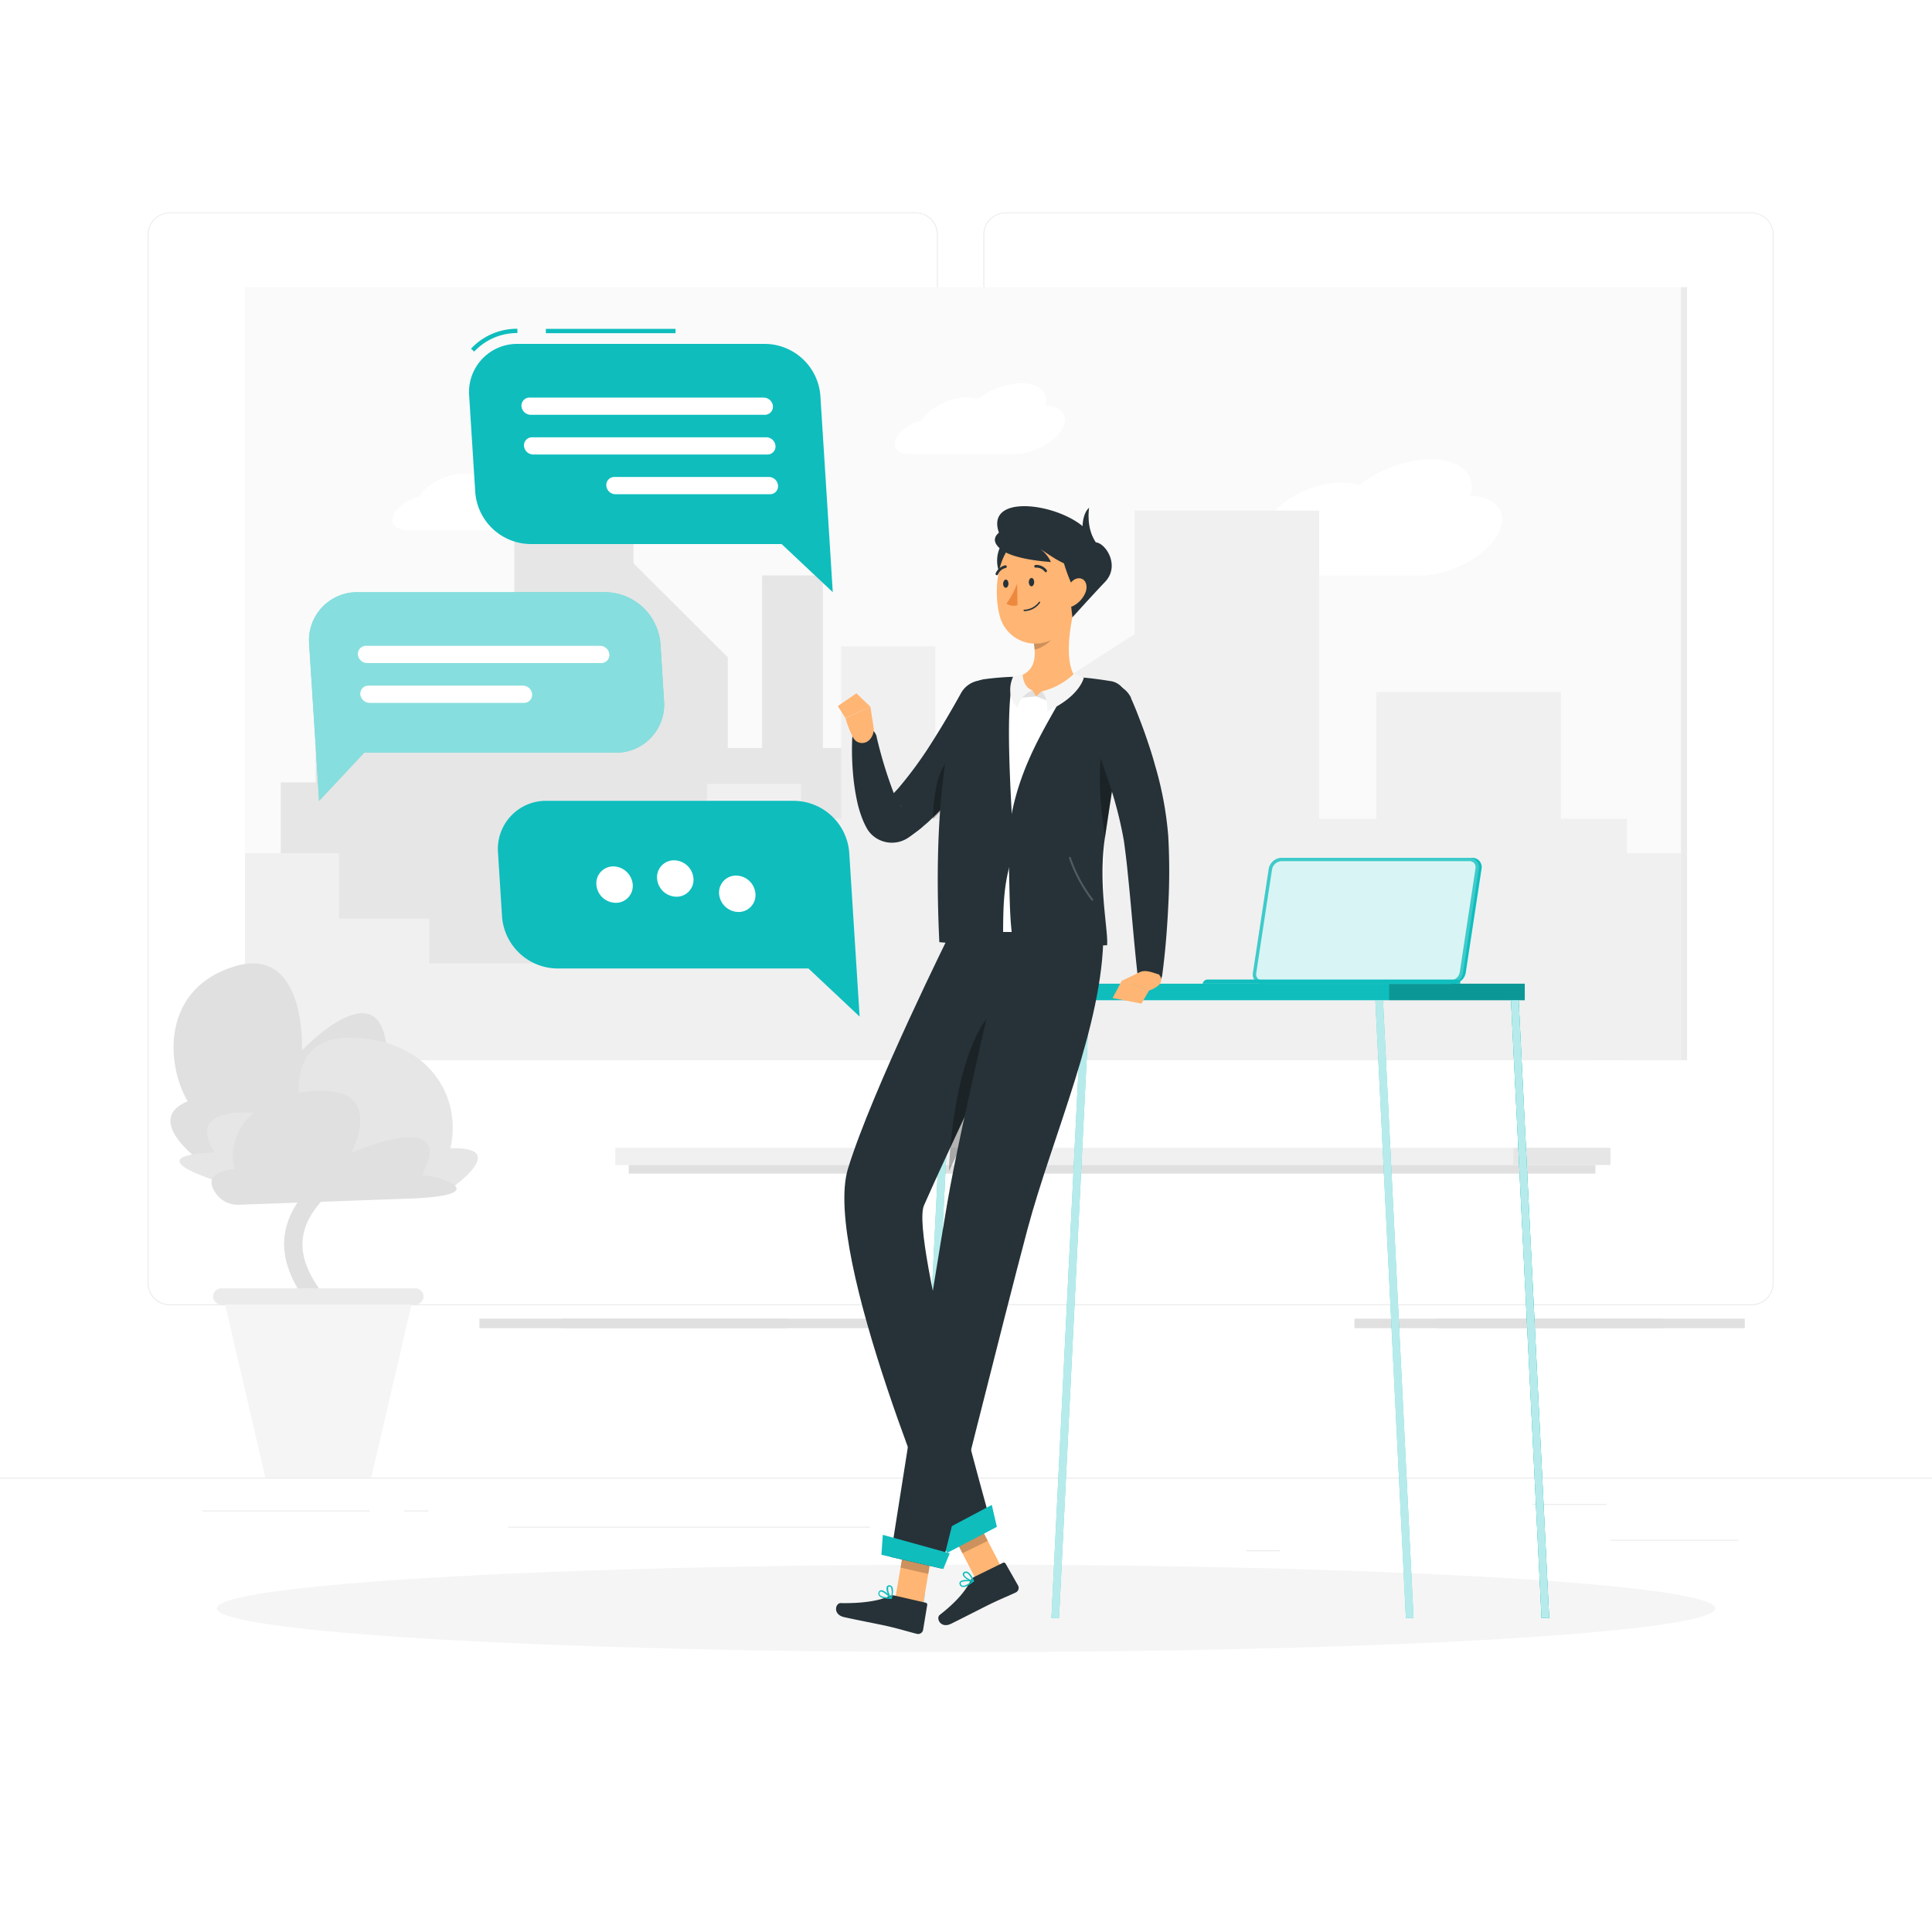 <svg class="animated" id="freepik_stories-work-chat" xmlns="http://www.w3.org/2000/svg" viewBox="0 0 500 500" version="1.1" xmlns:xlink="http://www.w3.org/1999/xlink" xmlns:svgjs="http://svgjs.com/svgjs"><style>svg#freepik_stories-work-chat:not(.animated) .animable {opacity: 0;}svg#freepik_stories-work-chat.animated #freepik--background-complete--inject-88 {animation: 1s 1 forwards cubic-bezier(.36,-0.01,.5,1.38) slideLeft;animation-delay: 0s;}svg#freepik_stories-work-chat.animated #freepik--Shadow--inject-88 {animation: 1s 1 forwards cubic-bezier(.36,-0.01,.5,1.38) lightSpeedLeft;animation-delay: 0s;}svg#freepik_stories-work-chat.animated #freepik--Table--inject-88 {animation: 1s 1 forwards cubic-bezier(.36,-0.01,.5,1.38) fadeIn;animation-delay: 0s;}svg#freepik_stories-work-chat.animated #freepik--Character--inject-88 {animation: 1s 1 forwards cubic-bezier(.36,-0.01,.5,1.38) slideDown;animation-delay: 0s;}svg#freepik_stories-work-chat.animated #freepik--Chat--inject-88 {animation: 1s 1 forwards cubic-bezier(.36,-0.01,.5,1.38) slideLeft,1.5s Infinite  linear floating;animation-delay: 0s,1s;}            @keyframes slideLeft {                0% {                    opacity: 0;                    transform: translateX(-30px);                }                100% {                    opacity: 1;                    transform: translateX(0);                }            }                    @keyframes lightSpeedLeft {              from {                transform: translate3d(-50%, 0, 0) skewX(20deg);                opacity: 0;              }              60% {                transform: skewX(-10deg);                opacity: 1;              }              80% {                transform: skewX(2deg);              }              to {                opacity: 1;                transform: translate3d(0, 0, 0);              }            }                    @keyframes fadeIn {                0% {                    opacity: 0;                }                100% {                    opacity: 1;                }            }                    @keyframes slideDown {                0% {                    opacity: 0;                    transform: translateY(-30px);                }                100% {                    opacity: 1;                    transform: translateY(0);                }            }                    @keyframes floating {                0% {                    opacity: 1;                    transform: translateY(0px);                }                50% {                    transform: translateY(-10px);                }                100% {                    opacity: 1;                    transform: translateY(0px);                }            }        </style><g id="freepik--background-complete--inject-88" class="animable animator-active" style="transform-origin: 250px 228.23px;"><rect y="382.4" width="500" height="0.25" style="fill: rgb(235, 235, 235); transform-origin: 250px 382.525px;" id="el32pg27t5ysb" class="animable"></rect><rect x="416.78" y="398.49" width="33.12" height="0.25" style="fill: rgb(235, 235, 235); transform-origin: 433.34px 398.615px;" id="el91xpi2c8teu" class="animable"></rect><rect x="322.53" y="401.21" width="8.69" height="0.25" style="fill: rgb(235, 235, 235); transform-origin: 326.875px 401.335px;" id="eljme5bthr0z" class="animable"></rect><rect x="396.59" y="389.21" width="19.19" height="0.25" style="fill: rgb(235, 235, 235); transform-origin: 406.185px 389.335px;" id="eli1es4cubr4" class="animable"></rect><rect x="52.46" y="390.89" width="43.19" height="0.25" style="fill: rgb(235, 235, 235); transform-origin: 74.055px 391.015px;" id="eldc75dwrx1n" class="animable"></rect><rect x="104.56" y="390.89" width="6.33" height="0.25" style="fill: rgb(235, 235, 235); transform-origin: 107.725px 391.015px;" id="elr58agx28tf" class="animable"></rect><rect x="131.47" y="395.11" width="93.68" height="0.25" style="fill: rgb(235, 235, 235); transform-origin: 178.31px 395.235px;" id="elyjvmp1smys" class="animable"></rect><path d="M237,337.8H43.91a5.71,5.71,0,0,1-5.7-5.71V60.66A5.71,5.71,0,0,1,43.91,55H237a5.71,5.71,0,0,1,5.71,5.71V332.09A5.71,5.71,0,0,1,237,337.8ZM43.91,55.2a5.46,5.46,0,0,0-5.45,5.46V332.09a5.46,5.46,0,0,0,5.45,5.46H237a5.47,5.47,0,0,0,5.46-5.46V60.66A5.47,5.47,0,0,0,237,55.2Z" style="fill: rgb(235, 235, 235); transform-origin: 140.46px 196.4px;" id="elaz3o874po4p" class="animable"></path><path d="M453.31,337.8H260.21a5.72,5.72,0,0,1-5.71-5.71V60.66A5.72,5.72,0,0,1,260.21,55h193.1A5.71,5.71,0,0,1,459,60.66V332.09A5.71,5.71,0,0,1,453.31,337.8ZM260.21,55.2a5.47,5.47,0,0,0-5.46,5.46V332.09a5.47,5.47,0,0,0,5.46,5.46h193.1a5.47,5.47,0,0,0,5.46-5.46V60.66a5.47,5.47,0,0,0-5.46-5.46Z" style="fill: rgb(235, 235, 235); transform-origin: 356.75px 196.4px;" id="eln0ynxqunzmk" class="animable"></path><g id="elf2aqzy1d9jo"><rect x="63.39" y="74.32" width="373.21" height="200.06" style="fill: rgb(250, 250, 250); transform-origin: 249.995px 174.35px; transform: rotate(180deg);" class="animable"></rect></g><path d="M327.93,134.73c3.29-5.45,11.87-9.86,19.24-9.86a13.61,13.61,0,0,1,4.59.72,31.47,31.47,0,0,1,18.54-6.74c7.74,0,11.82,4,10.25,9.4,7.06.35,10.17,4.84,6.92,10.32-3.38,5.72-12.36,10.35-20.06,10.35H323.06c-5.45,0-7.94-3.28-5.54-7.33C319.37,138.46,323.59,135.79,327.93,134.73Z" style="fill: rgb(255, 255, 255); transform-origin: 352.682px 133.885px;" id="elio0krimcpl" class="animable"></path><path d="M238.46,108.85c2-3.33,7.25-6,11.74-6a8.07,8.07,0,0,1,2.8.44,19.21,19.21,0,0,1,11.33-4.12c4.72,0,7.21,2.46,6.25,5.74,4.31.21,6.21,3,4.23,6.3s-7.55,6.32-12.25,6.32H235.49c-3.33,0-4.85-2-3.39-4.48A10.51,10.51,0,0,1,238.46,108.85Z" style="fill: rgb(255, 255, 255); transform-origin: 253.57px 108.35px;" id="el7x6af00hfvm" class="animable"></path><path d="M108.47,128.54c2-3.33,7.25-6,11.74-6A8.08,8.08,0,0,1,123,123a19.16,19.16,0,0,1,11.32-4.12c4.72,0,7.21,2.45,6.25,5.74,4.31.21,6.21,3,4.23,6.3s-7.55,6.31-12.25,6.31H105.5c-3.33,0-4.85-2-3.38-4.47A10.54,10.54,0,0,1,108.47,128.54Z" style="fill: rgb(255, 255, 255); transform-origin: 123.572px 128.055px;" id="eldtrmz3w4n08" class="animable"></path><rect x="133.1" y="113.81" width="30.86" height="142.23" style="fill: rgb(230, 230, 230); transform-origin: 148.53px 184.925px;" id="eldmz64cuimx" class="animable"></rect><polygon points="188.34 256.05 160.5 256.05 160.5 142.36 188.34 170.09 188.34 256.05" style="fill: rgb(230, 230, 230); transform-origin: 174.42px 199.205px;" id="eluy9pj7ltk5" class="animable"></polygon><rect x="92.72" y="160.79" width="30.86" height="95.25" style="fill: rgb(230, 230, 230); transform-origin: 108.15px 208.415px;" id="elsgxigodx3bh" class="animable"></rect><rect x="197.23" y="148.92" width="15.73" height="107.13" style="fill: rgb(230, 230, 230); transform-origin: 205.095px 202.485px;" id="el17sq1luwwch" class="animable"></rect><rect x="219.65" y="176.28" width="15.73" height="79.76" style="fill: rgb(230, 230, 230); transform-origin: 227.515px 216.16px;" id="elnoozov6b0t" class="animable"></rect><rect x="231.55" y="202.48" width="15.73" height="53.56" style="fill: rgb(230, 230, 230); transform-origin: 239.415px 229.26px;" id="elwbndlcx39jq" class="animable"></rect><rect x="296.83" y="202.48" width="15.73" height="53.56" style="fill: rgb(230, 230, 230); transform-origin: 304.695px 229.26px;" id="elrwztqldrr6" class="animable"></rect><rect x="281.78" y="219.39" width="15.73" height="36.66" style="fill: rgb(230, 230, 230); transform-origin: 289.645px 237.72px;" id="eldb3zttss4eq" class="animable"></rect><rect x="72.67" y="202.48" width="15.73" height="53.56" style="fill: rgb(230, 230, 230); transform-origin: 80.535px 229.26px;" id="elu1zu8skmejm" class="animable"></rect><rect x="81.7" y="193.58" width="142.4" height="62.47" style="fill: rgb(230, 230, 230); transform-origin: 152.9px 224.815px;" id="ele0koj6b6ykg" class="animable"></rect><rect x="170.16" y="231.01" width="142.4" height="25.04" style="fill: rgb(230, 230, 230); transform-origin: 241.36px 243.53px;" id="el8zrkyrv4yfc" class="animable"></rect><g id="el0ecm1t0t4v9d"><rect x="293.61" y="132.14" width="47.8" height="142.23" style="fill: rgb(240, 240, 240); transform-origin: 317.51px 203.255px; transform: rotate(180deg);" class="animable"></rect></g><polygon points="255.83 274.37 298.97 274.37 298.97 160.69 255.83 188.41 255.83 274.37" style="fill: rgb(240, 240, 240); transform-origin: 277.4px 217.53px;" id="elc59unq7n4gc" class="animable"></polygon><g id="el5utvvgv4dgj"><rect x="356.16" y="179.12" width="47.8" height="95.25" style="fill: rgb(240, 240, 240); transform-origin: 380.06px 226.745px; transform: rotate(180deg);" class="animable"></rect></g><g id="el91tgi9sg2aw"><rect x="217.7" y="167.25" width="24.37" height="107.13" style="fill: rgb(240, 240, 240); transform-origin: 229.885px 220.815px; transform: rotate(180deg);" class="animable"></rect></g><g id="elizrjv65mqn8"><rect x="182.96" y="202.89" width="24.37" height="71.48" style="fill: rgb(240, 240, 240); transform-origin: 195.145px 238.63px; transform: rotate(180deg);" class="animable"></rect></g><g id="el8biu7vpfmcw"><rect x="164.53" y="220.81" width="24.37" height="53.56" style="fill: rgb(240, 240, 240); transform-origin: 176.715px 247.59px; transform: rotate(180deg);" class="animable"></rect></g><g id="elhrtq040zvcv"><rect x="63.39" y="220.81" width="24.37" height="53.56" style="fill: rgb(240, 240, 240); transform-origin: 75.575px 247.59px; transform: rotate(180deg);" class="animable"></rect></g><g id="elkq57lxqcbmk"><rect x="86.71" y="237.72" width="24.37" height="36.66" style="fill: rgb(240, 240, 240); transform-origin: 98.895px 256.05px; transform: rotate(180deg);" class="animable"></rect></g><g id="el75hvko3xuuu"><rect x="410.67" y="220.81" width="24.37" height="53.56" style="fill: rgb(240, 240, 240); transform-origin: 422.855px 247.59px; transform: rotate(180deg);" class="animable"></rect></g><g id="elua9yzcazg2"><rect x="200.45" y="211.9" width="220.6" height="62.47" style="fill: rgb(240, 240, 240); transform-origin: 310.75px 243.135px; transform: rotate(180deg);" class="animable"></rect></g><g id="el6tfcbadxkcd"><rect x="63.39" y="249.33" width="220.6" height="25.04" style="fill: rgb(240, 240, 240); transform-origin: 173.69px 261.85px; transform: rotate(180deg);" class="animable"></rect></g><g id="el73a54agoszl"><rect x="435.04" y="74.32" width="1.57" height="200.06" style="fill: rgb(235, 235, 235); transform-origin: 435.825px 174.35px; transform: rotate(180deg);" class="animable"></rect></g><path d="M91.15,356.31a2.35,2.35,0,0,1-1.43-.5,2.31,2.31,0,0,1-.37-3.24c1.31-1.65-1.87-5.47-5.23-9.52-7.17-8.61-18-21.64-3.21-36.57,9.33-9.43,9.13-13.33,8.61-14.57-.92-2.18-5.18-2.66-6.67-2.66h0a2.31,2.31,0,0,1,0-4.62c.86,0,8.7.07,11,5.48,2,4.69-1.14,11.1-9.57,19.62-11.84,11.95-3.7,21.74,3.48,30.37,4.59,5.53,8.93,10.75,5.29,15.33A2.29,2.29,0,0,1,91.15,356.31Z" style="fill: rgb(224, 224, 224); transform-origin: 83.982px 320.471px;" id="el7heemsbexr2" class="animable"></path><polygon points="57.77 335.52 106.99 335.52 96.09 382.4 68.67 382.4 57.77 335.52" style="fill: rgb(245, 245, 245); transform-origin: 82.38px 358.96px;" id="eloelglopjg8f" class="animable"></polygon><path d="M57.26,337.61H107.5a2.1,2.1,0,0,0,2.1-2.09h0a2.11,2.11,0,0,0-2.1-2.1H57.26a2.11,2.11,0,0,0-2.1,2.1h0A2.1,2.1,0,0,0,57.26,337.61Z" style="fill: rgb(235, 235, 235); transform-origin: 82.38px 335.515px;" id="elk3b33i0by5d" class="animable"></path><path d="M99.68,286.14,53.17,301.5S36.32,290.12,48.56,285c-5.82-9.93-6.56-29.29,12.17-34.91s17.42,21.75,17.42,21.75,23.09-24.43,22,4.59C104.56,275.22,123.25,279.64,99.68,286.14Z" style="fill: rgb(224, 224, 224); transform-origin: 77.727px 275.415px;" id="el9mooua0xnu7" class="animable"></path><path d="M60.86,307.17h56.4s14.88-10.5-.7-10c3.09-13.39-5.63-28.06-25.31-28.62s-12.76,21.27-12.76,21.27-33.06-7.88-23,8.4C39.05,299,47.53,303.23,60.86,307.17Z" style="fill: rgb(230, 230, 230); transform-origin: 85.053px 287.855px;" id="elqqf5ae82jni" class="animable"></path><path d="M105.89,310.2l-44.3,1.6a6.84,6.84,0,0,1-5.83-3.13c-1.68-2.38-2.11-5.33,5-6.2-2.27-7,2.74-19.21,21.06-20.15s9.13,16,9.13,16,27.71-12.1,18.25,5.89C113.44,304.05,128.77,309.38,105.89,310.2Z" style="fill: rgb(224, 224, 224); transform-origin: 86.443px 297.041px;" id="elaogxj2r4gam" class="animable"></path><rect x="159.24" y="297.05" width="232.4" height="4.45" style="fill: rgb(240, 240, 240); transform-origin: 275.44px 299.275px;" id="elsksknza6b39" class="animable"></rect><g id="eletdnfroo06v"><rect x="391.64" y="297.05" width="25.14" height="4.45" style="fill: rgb(230, 230, 230); transform-origin: 404.21px 299.275px; transform: rotate(180deg);" class="animable"></rect></g><g id="eln8c5pcvceul"><rect x="162.73" y="301.5" width="250.16" height="2.23" style="fill: rgb(224, 224, 224); transform-origin: 287.81px 302.615px; transform: rotate(180deg);" class="animable"></rect></g><g id="elqf40yl3vrx"><rect x="124.07" y="341.27" width="79.78" height="2.46" style="fill: rgb(224, 224, 224); transform-origin: 163.96px 342.5px; transform: rotate(-90deg);" class="animable"></rect></g><g id="elmefivum40un"><rect x="350.52" y="341.27" width="79.78" height="2.46" style="fill: rgb(224, 224, 224); transform-origin: 390.41px 342.5px; transform: rotate(-90deg);" class="animable"></rect></g><g id="elif5pvz1s43p"><rect x="371.77" y="341.27" width="79.78" height="2.46" style="fill: rgb(224, 224, 224); transform-origin: 411.66px 342.5px; transform: rotate(-90deg);" class="animable"></rect></g><g id="el3y3t4darnm6"><rect x="145.33" y="341.27" width="79.78" height="2.46" style="fill: rgb(224, 224, 224); transform-origin: 185.22px 342.5px; transform: rotate(-90deg);" class="animable"></rect></g></g><g id="freepik--Shadow--inject-88" class="animable" style="transform-origin: 250px 416.24px;"><ellipse id="freepik--path--inject-88" cx="250" cy="416.24" rx="193.89" ry="11.32" style="fill: rgb(245, 245, 245); transform-origin: 250px 416.24px;" class="animable"></ellipse></g><g id="freepik--Table--inject-88" class="animable" style="transform-origin: 318.96px 320.37px;"><rect x="243.32" y="254.58" width="151.29" height="4.28" style="fill: rgb(15, 189, 189); transform-origin: 318.965px 256.72px;" id="elqhx0e7928i" class="animable"></rect><g id="el937va3czp1"><rect x="359.5" y="254.58" width="35.11" height="4.28" style="opacity: 0.2; transform-origin: 377.055px 256.72px;" class="animable"></rect></g><polygon points="363.84 418.74 355.94 258.85 357.92 258.85 365.82 418.74 363.84 418.74" style="fill: rgb(15, 189, 189); transform-origin: 360.88px 338.795px;" id="elk6tewdfo1e" class="animable"></polygon><g id="elmpe6akrkwt"><polygon points="363.84 418.74 355.94 258.85 357.92 258.85 365.82 418.74 363.84 418.74" style="fill: rgb(255, 255, 255); opacity: 0.7; transform-origin: 360.88px 338.795px;" class="animable"></polygon></g><polygon points="398.95 418.74 391.04 258.85 393.03 258.85 400.93 418.74 398.95 418.74" style="fill: rgb(15, 189, 189); transform-origin: 395.985px 338.795px;" id="el2j7ss4v5kpz" class="animable"></polygon><polygon points="398.95 418.74 391.04 258.85 393.03 258.85 400.93 418.74 398.95 418.74" style="fill: rgb(15, 189, 189); transform-origin: 395.985px 338.795px;" id="ellz8zturqdxl" class="animable"></polygon><g id="elbb4whuwj33i"><polygon points="398.95 418.74 391.04 258.85 393.03 258.85 400.93 418.74 398.95 418.74" style="fill: rgb(255, 255, 255); opacity: 0.7; transform-origin: 395.985px 338.795px;" class="animable"></polygon></g><polygon points="274.08 418.74 281.99 258.85 280 258.85 272.1 418.74 274.08 418.74" style="fill: rgb(15, 189, 189); transform-origin: 277.045px 338.795px;" id="el7jeninxz5z6" class="animable"></polygon><g id="elk4ed238jqo"><polygon points="274.08 418.74 281.99 258.85 280 258.85 272.1 418.74 274.08 418.74" style="fill: rgb(255, 255, 255); opacity: 0.7; transform-origin: 277.045px 338.795px;" class="animable"></polygon></g><polygon points="238.98 418.74 246.88 258.85 244.9 258.85 236.99 418.74 238.98 418.74" style="fill: rgb(15, 189, 189); transform-origin: 241.935px 338.795px;" id="elw03sxnz0yho" class="animable"></polygon><g id="el1o4dynl1rop"><polygon points="238.98 418.74 246.88 258.85 244.9 258.85 236.99 418.74 238.98 418.74" style="fill: rgb(255, 255, 255); opacity: 0.7; transform-origin: 241.935px 338.795px;" class="animable"></polygon></g><path d="M332.4,222H381a2.4,2.4,0,0,1,2.42,2.86l-4.09,26.9a3.46,3.46,0,0,1-3.29,2.86H327.44a2.41,2.41,0,0,1-2.43-2.86l4.09-26.9A3.48,3.48,0,0,1,332.4,222Z" style="fill: rgb(15, 189, 189); transform-origin: 354.216px 238.31px;" id="elwy213dwkqq" class="animable"></path><path d="M331.65,222h48.64a2.4,2.4,0,0,1,2.42,2.86l-4.09,26.9a3.46,3.46,0,0,1-3.29,2.86H326.69a2.41,2.41,0,0,1-2.43-2.86l4.09-26.9A3.47,3.47,0,0,1,331.65,222Z" style="fill: rgb(15, 189, 189); transform-origin: 353.486px 238.31px;" id="elm0q8929010o" class="animable"></path><g id="elrqin3op999s"><path d="M331.65,222h48.64a2.4,2.4,0,0,1,2.42,2.86l-4.09,26.9a3.46,3.46,0,0,1-3.29,2.86H326.69a2.41,2.41,0,0,1-2.43-2.86l4.09-26.9A3.47,3.47,0,0,1,331.65,222Z" style="fill: rgb(255, 255, 255); opacity: 0.2; transform-origin: 353.486px 238.31px;" class="animable"></path></g><g id="elxh3cgmt3b3h"><path d="M326.69,253.72a1.59,1.59,0,0,1-1.23-.53,1.64,1.64,0,0,1-.35-1.34L329.2,225a2.62,2.62,0,0,1,2.45-2.13h48.64a1.59,1.59,0,0,1,1.23.53,1.64,1.64,0,0,1,.34,1.34l-4.08,26.9a2.62,2.62,0,0,1-2.45,2.13Z" style="fill: rgb(255, 255, 255); opacity: 0.8; transform-origin: 353.486px 238.32px;" class="animable"></path></g><path d="M312.49,253.51H377a.9.9,0,0,1,.91,1.07H311.25A1.3,1.3,0,0,1,312.49,253.51Z" style="fill: rgb(15, 189, 189); transform-origin: 344.588px 254.045px;" id="eltvyyks8lvb" class="animable"></path></g><g id="freepik--Character--inject-88" class="animable" style="transform-origin: 259.48px 276.939px;"><polygon points="259.26 405.78 252.89 409.37 245.01 394.11 251.38 390.52 259.26 405.78" style="fill: rgb(255, 181, 115); transform-origin: 252.135px 399.945px;" id="elzh6rggccav" class="animable"></polygon><path d="M252.12,408.11l7.42-3.65a.52.52,0,0,1,.71.21l3.24,5.69a1.31,1.31,0,0,1-.57,1.75c-2.61,1.22-3.92,1.68-7.18,3.28-2,1-6.79,3.45-9.56,4.82s-4-1.42-3-2.25c4.72-3.7,6.84-6.5,8-8.89A2,2,0,0,1,252.12,408.11Z" style="fill: rgb(38, 50, 56); transform-origin: 253.232px 412.489px;" id="elu0705dd0b8" class="animable"></path><g id="el5xhzhbbc2ss"><polygon points="251.38 390.52 245.01 394.11 249.07 401.98 255.64 398.76 251.38 390.52" style="opacity: 0.2; transform-origin: 250.325px 396.25px;" class="animable"></polygon></g><path d="M246.19,240.93s-20.57,41.35-26.74,61.54c-6.75,22.11,25.32,96.94,25.32,96.94l11.71-5.13s-21-74.11-17.35-82.33c10-22.7,33.36-70.54,33.36-70.54Z" style="fill: rgb(38, 50, 56); transform-origin: 245.503px 320.17px;" id="el89m76t75ade" class="animable"></path><g id="elv7e6gg4cgl"><path d="M253.93,265.72c-5.61,9.41-8,26.37-8.35,37.4,3.17-6.82,6.57-13.92,9.75-20.52h0c2.14-6.29,4.22-12.35,6.16-17.54C261.06,261.47,258.18,258.57,253.93,265.72Z" style="opacity: 0.3; transform-origin: 253.535px 282.22px;" class="animable"></path></g><polygon points="257.99 395.15 245.2 401.85 241.53 397.52 256.67 389.46 257.99 395.15" style="fill: rgb(15, 189, 189); transform-origin: 249.76px 395.655px;" id="elfryawsiehr4" class="animable"></polygon><path d="M250.34,410.41a9.35,9.35,0,0,0,1.64-1.1.16.16,0,0,0,.06-.18.16.16,0,0,0-.14-.12c-.28-.05-2.78-.41-3.43.31a.66.66,0,0,0-.15.61,1,1,0,0,0,.61.74A2,2,0,0,0,250.34,410.41Zm1.11-1.12c-1.07.82-1.95,1.21-2.41,1.06a.62.62,0,0,1-.38-.5.31.31,0,0,1,.06-.3C249.07,409.17,250.44,409.18,251.45,409.29Z" style="fill: rgb(15, 189, 189); transform-origin: 250.173px 409.79px;" id="elhwtbiafma6" class="animable"></path><path d="M252,409.33a.15.15,0,0,0,.06-.05.15.15,0,0,0,0-.17c0-.08-.81-2.05-1.8-2.37a.84.84,0,0,0-.75.11.64.64,0,0,0-.33.74c.2.79,1.86,1.69,2.71,1.76Zm-2.22-2.23a.47.47,0,0,1,.4,0c.59.19,1.17,1.25,1.46,1.88-.81-.2-2-.92-2.11-1.45,0-.1,0-.23.18-.36Z" style="fill: rgb(15, 189, 189); transform-origin: 250.622px 408.023px;" id="elskm1az3ksh" class="animable"></path><path d="M260.1,185.49c-1.28,2.59-2.57,4.87-4,7.21s-2.88,4.59-4.48,6.81c-.78,1.12-1.61,2.21-2.42,3.31s-1.7,2.17-2.62,3.22a69.55,69.55,0,0,1-5.79,6.15c-.5.5-1.09,1-1.63,1.45a21.56,21.56,0,0,1-1.7,1.41l-1.81,1.34c-.2.13-.15.12-.76.52a7.91,7.91,0,0,1-1.52.74,7.59,7.59,0,0,1-6.53-.69,7.87,7.87,0,0,1-1.36-1.08,7.09,7.09,0,0,1-.57-.66,4.72,4.72,0,0,1-.4-.56,18.77,18.77,0,0,1-1.2-2.43,29.26,29.26,0,0,1-1.4-4.44,57.72,57.72,0,0,1-1.21-8.3,71.69,71.69,0,0,1-.16-8.17,3.22,3.22,0,0,1,6.34-.67l0,.11a112.1,112.1,0,0,0,4.29,14.15,19.29,19.29,0,0,0,1.39,2.84,7.55,7.55,0,0,0,.68,1c.07.1,0-.09-.11-.17a3.07,3.07,0,0,0-.24-.29,2.8,2.8,0,0,0-.6-.49,3.13,3.13,0,0,0-1.36-.5,3.32,3.32,0,0,0-1.4.13c-.42.09-1.11.62-.65.23l1.2-1.14c.79-.78,1.59-1.62,2.36-2.47a101.92,101.92,0,0,0,8.57-11.68c1.32-2.08,2.63-4.2,3.89-6.33s2.54-4.37,3.66-6.39l.08-.14a6.45,6.45,0,0,1,11.42,6Z" style="fill: rgb(38, 50, 56); transform-origin: 240.643px 197.078px;" id="elyjzk0ugg0n" class="animable"></path><g id="el6t1vt7ul1db"><path d="M242.44,203a47.68,47.68,0,0,0-1,9c.33-.32.64-.64.95-1a78.83,78.83,0,0,0,6.85-8q1.31-1.72,2.52-3.5c.5-1.27,1-2.54,1.38-3.83.14-.43.27-.84.4-1.27C250.29,192.78,244.39,194.37,242.44,203Z" style="opacity: 0.3; transform-origin: 247.49px 202.919px;" class="animable"></path></g><path d="M226.06,188.07l-.81-5.17-6.43,3a27.41,27.41,0,0,0,1.94,4.94,2.62,2.62,0,0,0,4.19.69h0A3.88,3.88,0,0,0,226.06,188.07Z" style="fill: rgb(255, 181, 115); transform-origin: 222.47px 187.595px;" id="elp4ad46xw84" class="animable"></path><polygon points="221.63 179.43 216.83 182.74 218.82 185.86 225.25 182.9 221.63 179.43" style="fill: rgb(255, 181, 115); transform-origin: 221.04px 182.645px;" id="elctwgcep08w" class="animable"></polygon><polygon points="238.84 415.48 231.67 413.84 234.55 397.01 241.72 398.65 238.84 415.48" style="fill: rgb(255, 181, 115); transform-origin: 236.695px 406.245px;" id="el17rsk3zjoly" class="animable"></polygon><path d="M231.48,412.92l8.06,1.85a.52.52,0,0,1,.42.61l-1.07,6.47a1.31,1.31,0,0,1-1.55,1c-2.79-.7-4.09-1.17-7.64-2-2.18-.5-8.24-1.65-11.25-2.34s-2.24-3.65-.9-3.63c6,.11,10.21-.68,12.6-1.81A2.06,2.06,0,0,1,231.48,412.92Z" style="fill: rgb(38, 50, 56); transform-origin: 228.169px 417.875px;" id="el0chwj53a5hbv" class="animable"></path><g id="els0x24i7dowo"><polygon points="241.72 398.66 234.54 397.01 233.06 405.69 240.24 407.33 241.72 398.66" style="opacity: 0.2; transform-origin: 237.39px 402.17px;" class="animable"></polygon></g><path d="M260.56,241.19s-11.85,49.3-15.4,70.11c-3.88,22.78-14.7,91.62-14.7,91.62l13.14,3S260,340.29,265.89,318.2c6.4-24,19.66-53,19.66-76.55C277.61,241.65,260.56,241.19,260.56,241.19Z" style="fill: rgb(38, 50, 56); transform-origin: 258.005px 323.555px;" id="elmi0zioti3dh" class="animable"></path><polygon points="244.13 406.05 228.11 402.38 228.47 397.21 245.78 402 244.13 406.05" style="fill: rgb(15, 189, 189); transform-origin: 236.945px 401.63px;" id="eltdearr4vxbq" class="animable"></polygon><path d="M228.65,413.59a9.48,9.48,0,0,0,2,.18.18.18,0,0,0,.16-.1.17.17,0,0,0,0-.19c-.19-.21-1.9-2.06-2.86-1.92a.66.66,0,0,0-.5.39.94.94,0,0,0,0,.95A2,2,0,0,0,228.65,413.59Zm1.57-.17c-1.34,0-2.28-.29-2.54-.7a.64.64,0,0,1,0-.63.33.33,0,0,1,.24-.19C228.45,411.82,229.51,412.7,230.22,413.42Z" style="fill: rgb(15, 189, 189); transform-origin: 229.08px 412.662px;" id="elknv7iahc61e" class="animable"></path><path d="M230.59,413.77h.08a.16.16,0,0,0,.12-.11c0-.08.66-2.11.09-3a.85.85,0,0,0-.65-.39.64.64,0,0,0-.72.37c-.35.74.38,2.48,1,3.07Zm-.32-3.14a.52.52,0,0,1,.33.23,3.92,3.92,0,0,1,0,2.39,3.42,3.42,0,0,1-.73-2.46c0-.09.12-.2.37-.17Z" style="fill: rgb(15, 189, 189); transform-origin: 230.265px 412.013px;" id="el7dj30ws8je" class="animable"></path><path d="M250.38,181.19a7.19,7.19,0,0,1,5.52-4.82,42.6,42.6,0,0,1,5.53-.84,146,146,0,0,1,16.73.3c2.91.2,5.88.61,8.25,1h.08a4.69,4.69,0,0,1,3.84,5.53,230.5,230.5,0,0,0-4.17,29.77c-.84,14.55-.27,26-.61,29.51l-39.36-.72C244.44,205.34,247.83,189.24,250.38,181.19Z" style="fill: rgb(255, 255, 255); transform-origin: 268.063px 208.528px;" id="elk6b8axedg7" class="animable"></path><path d="M277.05,175.12c-2,7.67-14.64,21.26-16.17,42.61.56,11.71.09,19.7,1.53,27.54l24.1-.64c.37-3.71-2.36-15.64-.57-27.73,1.74-11.72,4.21-27.66,5.61-34.78a5,5,0,0,0-4-5.84h-.09c-2.5-.41-5.63-.85-8.7-1.05Z" style="fill: rgb(38, 50, 56); transform-origin: 276.258px 210.195px;" id="elkf7vx8xu42" class="animable"></path><g id="elq7bymgdusuq"><path d="M282.67,233.1a.26.26,0,0,1-.2-.1,39.3,39.3,0,0,1-5.82-10.91.25.25,0,0,1,.16-.32.26.26,0,0,1,.32.17,38.46,38.46,0,0,0,5.74,10.76.25.25,0,0,1-.05.35A.3.3,0,0,1,282.67,233.1Z" style="fill: rgb(255, 255, 255); opacity: 0.2; transform-origin: 279.778px 227.43px;" class="animable"></path></g><g id="el5e9x6s4f7bg"><path d="M285.69,191.09c-1.72,7-1.13,16.69.3,25.53,1.47-9.92,3.46-22.8,4.87-30.78C289.19,184.7,287.05,185.51,285.69,191.09Z" style="opacity: 0.3; transform-origin: 287.748px 201.007px;" class="animable"></path></g><path d="M248.36,181.33a8.28,8.28,0,0,1,6.06-5.51,74.18,74.18,0,0,1,7.93-.67c-2.24,7.26-.93,28.51.06,45.28-3,8.46-2.77,14.67-2.82,24.84l-16.49-1.44C241.3,206.52,245.89,188.11,248.36,181.33Z" style="fill: rgb(38, 50, 56); transform-origin: 252.551px 210.21px;" id="elidbh3blpj6a" class="animable"></path><path d="M262.22,175.48c4.89-1.06,5.8-4,5.53-7.36a19.52,19.52,0,0,0-.34-2.47l6.19-5,4.54-3.63c-1.34,5.36-2.92,15.16.66,18.82,0,0-3.11,4.91-11.42,4.31C260.35,179.69,262.22,175.48,262.22,175.48Z" style="fill: rgb(255, 181, 115); transform-origin: 270.397px 168.61px;" id="eljeo3p9aj43d" class="animable"></path><polygon points="269.52 178.96 268.14 180.24 272.4 181.85 271.89 180.22 269.52 178.96" style="fill: rgb(224, 224, 224); transform-origin: 270.27px 180.405px;" id="elva4u9qn1b0n" class="animable"></polygon><path d="M271.07,184.05s0-4.19-1.55-5.09a18.37,18.37,0,0,0,8.45-4.61l2.53,1S279.57,180.19,271.07,184.05Z" style="fill: rgb(245, 245, 245); transform-origin: 275.01px 179.2px;" id="elixeb6l052hq" class="animable"></path><polygon points="267.17 178.63 268.14 180.24 263.61 180.63 264.55 179.2 267.17 178.63" style="fill: rgb(224, 224, 224); transform-origin: 265.875px 179.63px;" id="elfptuxjxh6ee" class="animable"></polygon><path d="M263.32,183.19a6.51,6.51,0,0,1,3.85-4.56c-2.44-.73-2.51-4.12-2.51-4.12l-2.39.46S259.82,179.49,263.32,183.19Z" style="fill: rgb(245, 245, 245); transform-origin: 264.303px 178.85px;" id="elaww1tsmf8pv" class="animable"></path><g id="elgz5bei7udas"><path d="M267.41,165.65a19.28,19.28,0,0,1,.34,2.47c2.28-.42,5.36-2.78,5.72-5.1a10.26,10.26,0,0,0,.13-2.32Z" style="opacity: 0.2; transform-origin: 270.513px 164.41px;" class="animable"></path></g><path d="M259.06,141.14a8.36,8.36,0,0,0,.34,8.52l4.9-6.1Z" style="fill: rgb(38, 50, 56); transform-origin: 261.178px 145.4px;" id="el4gxnk2jgw15" class="animable"></path><path d="M278.83,147.91c-.35,7.32-.18,11.6-3.81,15.53a9.53,9.53,0,0,1-16.33-4.2c-1.65-6.48-.81-17.36,6.28-20.61A9.64,9.64,0,0,1,278.83,147.91Z" style="fill: rgb(255, 181, 115); transform-origin: 268.411px 152.107px;" id="elnef6zmnlb5g" class="animable"></path><path d="M283.33,140.37c-3.16-10.12-34.67-15.35-22.45,1.77l13.4-1.83.5,3.44a47.58,47.58,0,0,0,2.74,7.85l-.56,3.11.58,5.06s5.57-6.18,8.39-9.11C290.15,146.3,285.87,140.12,283.33,140.37Z" style="fill: rgb(38, 50, 56); transform-origin: 272.894px 145.385px;" id="eldwp8gkcrho8" class="animable"></path><path d="M259.32,142.37c3.5,2.58,12.65,3.07,12.65,3.07a8.76,8.76,0,0,0-2.79-3.4c3.67,2.38,6.93,5.12,13.06,5.35a17.75,17.75,0,0,0-9.58-10.22C265.28,133.86,252.75,137.54,259.32,142.37Z" style="fill: rgb(38, 50, 56); transform-origin: 269.858px 141.646px;" id="elfbe041sme2p" class="animable"></path><path d="M281.86,131.41s-1.36.92-1.67,4.12,2.93,7.33,2.93,7.33l.8-2.05C280.89,136.9,281.86,131.41,281.86,131.41Z" style="fill: rgb(38, 50, 56); transform-origin: 282.045px 137.135px;" id="elqzi97v7slg" class="animable"></path><path d="M280.88,153.43a6.88,6.88,0,0,1-3.14,3.39c-1.79.88-2.74-.74-2.28-2.72.41-1.78,1.85-4.38,3.67-4.44S281.66,151.59,280.88,153.43Z" style="fill: rgb(255, 181, 115); transform-origin: 278.269px 153.362px;" id="eliuf6qgi3c1q" class="animable"></path><path d="M267.65,150.63c0,.59-.3,1.09-.68,1.11s-.71-.45-.72-1.05.3-1.09.69-1.11S267.64,150,267.65,150.63Z" style="fill: rgb(38, 50, 56); transform-origin: 266.95px 150.66px;" id="elu4nz9vpj9v8" class="animable"></path><path d="M261,151c0,.6-.3,1.09-.69,1.11s-.71-.45-.71-1,.3-1.09.68-1.11S260.94,150.36,261,151Z" style="fill: rgb(38, 50, 56); transform-origin: 260.3px 151.055px;" id="eloavq1aoiv1" class="animable"></path><path d="M263.24,151a22.12,22.12,0,0,1-2.76,5.22,3.38,3.38,0,0,0,2.84.4Z" style="fill: rgb(237, 137, 62); transform-origin: 261.9px 153.885px;" id="el8cnhq26w517" class="animable"></path><path d="M265.76,158.1a5.07,5.07,0,0,0,3.4-2.12.18.18,0,0,0-.05-.24.17.17,0,0,0-.24.06,5,5,0,0,1-3.81,2,.19.19,0,0,0-.17.19.18.18,0,0,0,.18.16A4.88,4.88,0,0,0,265.76,158.1Z" style="fill: rgb(38, 50, 56); transform-origin: 267.038px 156.932px;" id="el85w1iu1xtx8" class="animable"></path><path d="M270.67,148.08a.37.37,0,0,0,.16-.07.35.35,0,0,0,.05-.49,3.35,3.35,0,0,0-2.86-1.31.35.35,0,1,0,.08.69,2.69,2.69,0,0,1,2.24,1A.33.33,0,0,0,270.67,148.08Z" style="fill: rgb(38, 50, 56); transform-origin: 269.312px 147.143px;" id="elzjnubeo2j5" class="animable"></path><path d="M258,148.87a.35.35,0,0,0,.26-.2,2.91,2.91,0,0,1,2-1.68.34.34,0,0,0,.28-.4.35.35,0,0,0-.4-.29h0a3.62,3.62,0,0,0-2.46,2.08.35.35,0,0,0,.37.49Z" style="fill: rgb(38, 50, 56); transform-origin: 259.098px 147.585px;" id="elqjsj7d1cwg" class="animable"></path><path d="M292.67,180.62c.67,1.5,1.24,2.86,1.79,4.29s1.1,2.85,1.62,4.28c1,2.86,2,5.77,2.8,8.72a89.84,89.84,0,0,1,3.46,18.46,164,164,0,0,1,0,18.15c-.29,6-.76,11.87-1.55,17.8a3.22,3.22,0,0,1-6.39-.06v0c-.65-5.84-1.16-11.7-1.69-17.51q-.39-4.36-.84-8.67c-.27-2.87-.63-5.72-1-8.43a103.62,103.62,0,0,0-4.16-16c-.9-2.67-1.83-5.35-2.82-8s-2.05-5.37-3-7.88l-.06-.14a6.46,6.46,0,0,1,11.9-5Z" style="fill: rgb(38, 50, 56); transform-origin: 291.51px 216.02px;" id="el9ijgaxq32e" class="animable"></path><path d="M294.5,251.82l-4.17,2,7.07,2.53s4.79-1.51,2.54-4.15l-1.26-.4C296.63,251.11,295.62,251.18,294.5,251.82Z" style="fill: rgb(255, 181, 115); transform-origin: 295.436px 253.83px;" id="elo956yq8pof" class="animable"></path><polygon points="287.94 258.3 295.41 259.73 297.4 256.31 290.33 253.78 287.94 258.3" style="fill: rgb(255, 181, 115); transform-origin: 292.67px 256.755px;" id="eld0rf54gij1" class="animable"></polygon></g><g id="freepik--Chat--inject-88" class="animable" style="transform-origin: 151.217px 174.085px;"><rect x="141.27" y="85.11" width="33.55" height="1.12" style="fill: rgb(15, 189, 189); transform-origin: 158.045px 85.67px;" id="elk56qbqvprn" class="animable"></rect><path d="M122.72,91l-.82-.77a16.34,16.34,0,0,1,12-5.15v1.11A15.2,15.2,0,0,0,122.72,91Z" style="fill: rgb(15, 189, 189); transform-origin: 127.9px 88.04px;" id="eljgq1qk1hmvg" class="animable"></path><path d="M133.94,89h64.14a14.51,14.51,0,0,1,14.23,13.39l2.43,38.4.78,12.46L202.28,140.8H137.22A14.5,14.5,0,0,1,123,127.42l-1.58-25A12.45,12.45,0,0,1,133.94,89Z" style="fill: rgb(15, 189, 189); transform-origin: 168.451px 121.125px;" id="else7zkjnk6lj" class="animable"></path><path d="M137.33,107.35h60.61a2.08,2.08,0,0,0,2.09-2.23h0a2.43,2.43,0,0,0-2.38-2.23h-60.6a2.08,2.08,0,0,0-2.09,2.23h0A2.42,2.42,0,0,0,137.33,107.35Z" style="fill: rgb(255, 255, 255); transform-origin: 167.495px 105.12px;" id="el8i82bdy80py" class="animable"></path><path d="M138,117.63h60.61a2.08,2.08,0,0,0,2.09-2.23h0a2.42,2.42,0,0,0-2.38-2.23H137.7a2.07,2.07,0,0,0-2.09,2.23h0A2.42,2.42,0,0,0,138,117.63Z" style="fill: rgb(255, 255, 255); transform-origin: 168.155px 115.4px;" id="elf0xsfgzbxjp" class="animable"></path><path d="M159.27,127.91h40a2.08,2.08,0,0,0,2.09-2.24h0a2.41,2.41,0,0,0-2.37-2.23H159a2.08,2.08,0,0,0-2.09,2.23h0A2.41,2.41,0,0,0,159.27,127.91Z" style="fill: rgb(255, 255, 255); transform-origin: 179.135px 125.675px;" id="elc9tgf3ydmw6" class="animable"></path><path d="M156.69,153.26H92.55A12.44,12.44,0,0,0,80,166.64L81.8,194.8l.78,12.45L94.25,194.8h65.06a12.45,12.45,0,0,0,12.54-13.39l-.93-14.77A14.5,14.5,0,0,0,156.69,153.26Z" style="fill: rgb(15, 189, 189); transform-origin: 125.925px 180.255px;" id="el1hosx6iloga" class="animable"></path><g id="elj3noxtxkag"><path d="M156.69,153.26H92.55A12.44,12.44,0,0,0,80,166.64L81.8,194.8l.78,12.45L94.25,194.8h65.06a12.45,12.45,0,0,0,12.54-13.39l-.93-14.77A14.5,14.5,0,0,0,156.69,153.26Z" style="fill: rgb(255, 255, 255); opacity: 0.5; transform-origin: 125.925px 180.255px;" class="animable"></path></g><path d="M155.62,171.6H95a2.42,2.42,0,0,1-2.37-2.23h0a2.08,2.08,0,0,1,2.09-2.23h60.6a2.42,2.42,0,0,1,2.38,2.23h0A2.08,2.08,0,0,1,155.62,171.6Z" style="fill: rgb(255, 255, 255); transform-origin: 125.165px 169.37px;" id="el5cjzli2muri" class="animable"></path><path d="M135.63,181.9h-40a2.43,2.43,0,0,1-2.38-2.23h0a2.08,2.08,0,0,1,2.09-2.23h40a2.4,2.4,0,0,1,2.37,2.23h0A2.08,2.08,0,0,1,135.63,181.9Z" style="fill: rgb(255, 255, 255); transform-origin: 115.48px 179.67px;" id="ela6k56y9crok" class="animable"></path><path d="M141.42,207.25h64.13a14.5,14.5,0,0,1,14.23,13.39l1.9,30,.79,12.45-13.24-12.45H144.16a14.51,14.51,0,0,1-14.23-13.39l-1.05-16.65A12.45,12.45,0,0,1,141.42,207.25Z" style="fill: rgb(15, 189, 189); transform-origin: 175.659px 235.17px;" id="elvpzvsutkb3" class="animable"></path><path d="M170.05,227.36a5.08,5.08,0,0,0,5,4.71,4.38,4.38,0,0,0,4.42-4.71,5.1,5.1,0,0,0-5-4.71A4.37,4.37,0,0,0,170.05,227.36Z" style="fill: rgb(255, 255, 255); transform-origin: 174.76px 227.36px;" id="elcda52uuurc" class="animable"></path><path d="M154.34,228.94a5.08,5.08,0,0,0,5,4.71,4.37,4.37,0,0,0,4.41-4.71,5.1,5.1,0,0,0-5-4.71A4.37,4.37,0,0,0,154.34,228.94Z" style="fill: rgb(255, 255, 255); transform-origin: 159.045px 228.94px;" id="eldq715bxf6qu" class="animable"></path><path d="M186.1,231.31a5.1,5.1,0,0,0,5,4.71,4.37,4.37,0,0,0,4.41-4.71,5.08,5.08,0,0,0-5-4.71A4.38,4.38,0,0,0,186.1,231.31Z" style="fill: rgb(255, 255, 255); transform-origin: 190.805px 231.31px;" id="el59lw651sfs" class="animable"></path></g><defs>     <filter id="active" height="200%">         <feMorphology in="SourceAlpha" result="DILATED" operator="dilate" radius="2"></feMorphology>                <feFlood flood-color="#32DFEC" flood-opacity="1" result="PINK"></feFlood>        <feComposite in="PINK" in2="DILATED" operator="in" result="OUTLINE"></feComposite>        <feMerge>            <feMergeNode in="OUTLINE"></feMergeNode>            <feMergeNode in="SourceGraphic"></feMergeNode>        </feMerge>    </filter>    <filter id="hover" height="200%">        <feMorphology in="SourceAlpha" result="DILATED" operator="dilate" radius="2"></feMorphology>                <feFlood flood-color="#ff0000" flood-opacity="0.5" result="PINK"></feFlood>        <feComposite in="PINK" in2="DILATED" operator="in" result="OUTLINE"></feComposite>        <feMerge>            <feMergeNode in="OUTLINE"></feMergeNode>            <feMergeNode in="SourceGraphic"></feMergeNode>        </feMerge>            <feColorMatrix type="matrix" values="0   0   0   0   0                0   1   0   0   0                0   0   0   0   0                0   0   0   1   0 "></feColorMatrix>    </filter></defs></svg>